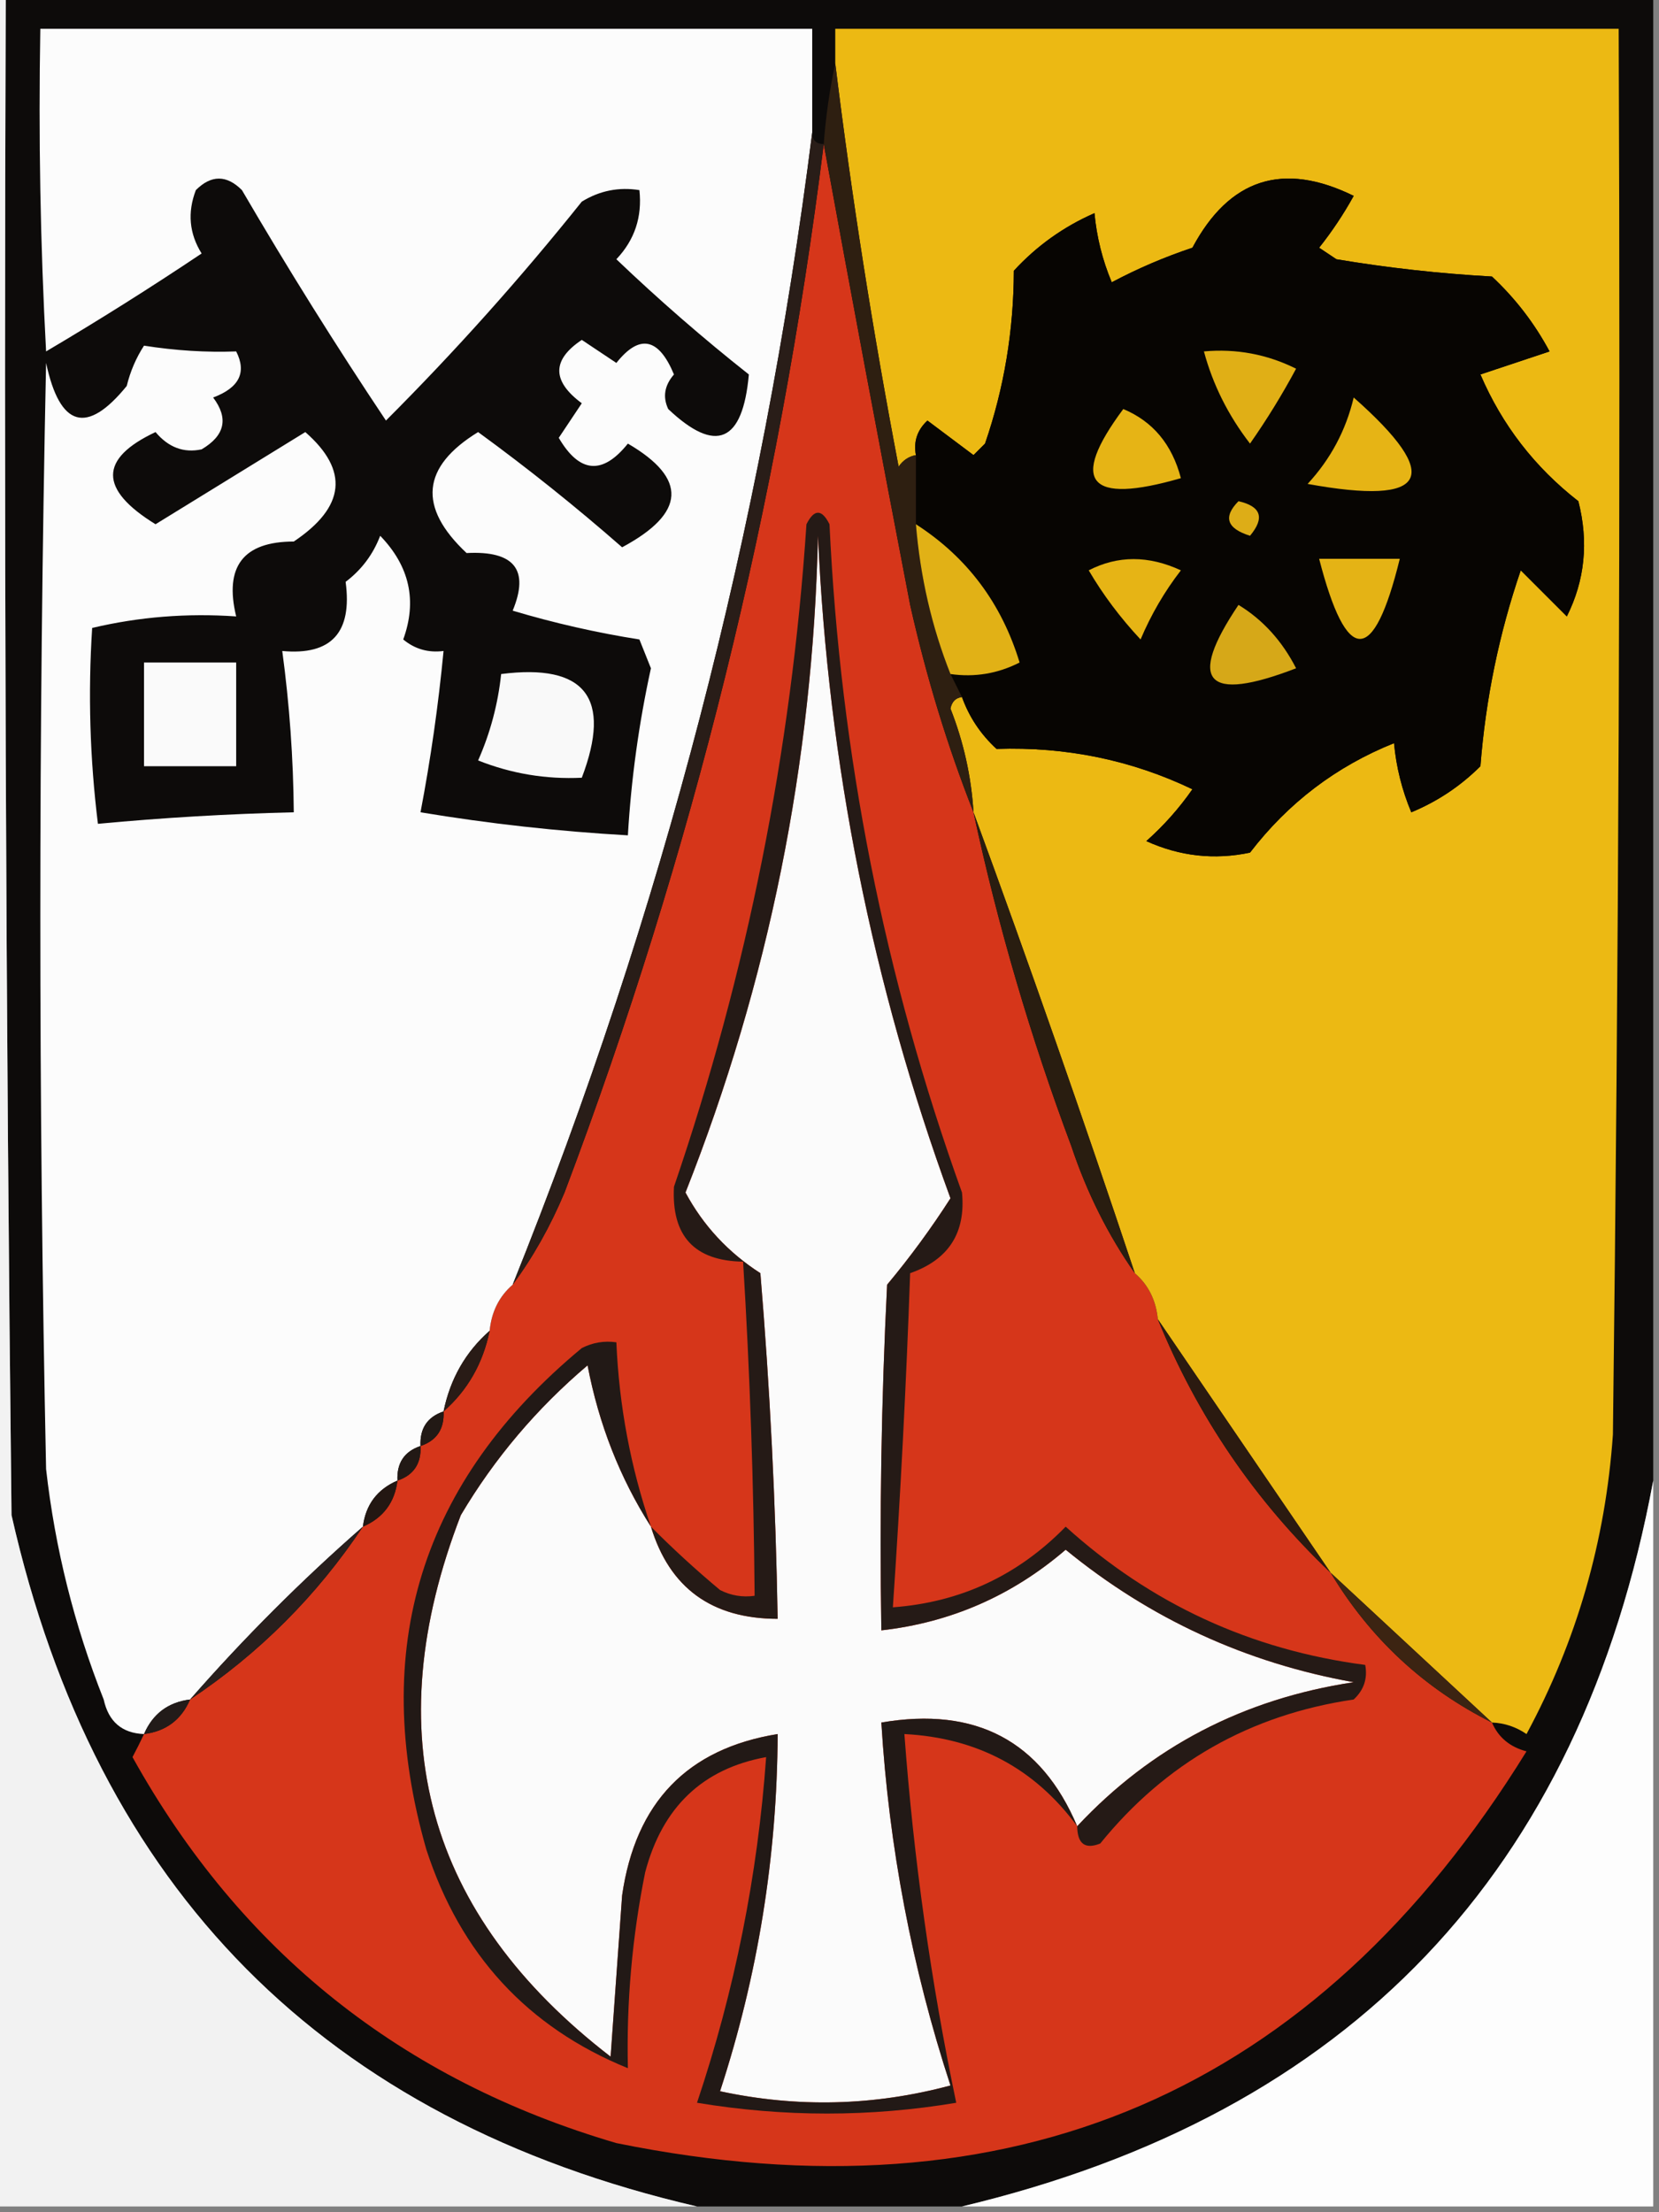 <?xml version="1.0" encoding="UTF-8"?>
<!DOCTYPE svg PUBLIC "-//W3C//DTD SVG 1.1//EN" "http://www.w3.org/Graphics/SVG/1.1/DTD/svg11.dtd">
<svg xmlns="http://www.w3.org/2000/svg" version="1.1" width="144px" height="192px" style="shape-rendering:geometricPrecision; text-rendering:geometricPrecision; image-rendering:optimizeQuality; fill-rule:evenodd; clip-rule:evenodd" xmlns:xlink="http://www.w3.org/1999/xlink">
<rect width="100%" height="100%" fill="#808080" stroke="none"/>
<g><path style="opacity:1" fill="#0d0b0a" d="M 0.5,-0.5 C 48.167,-0.5 95.833,-0.5 143.5,-0.5C 143.5,42.5 143.5,85.5 143.5,128.5C 137.191,162.477 117.191,183.477 83.5,191.5C 75.833,191.5 68.167,191.5 60.5,191.5C 28.181,184.014 8.347,164.014 1,131.5C 0.5,87.501 0.333,43.501 0.5,-0.5 Z"/></g>
<g><path style="opacity:1" fill="#d6361a" d="M 71.5,12.5 C 73.909,25.719 76.409,39.053 79,52.5C 80.407,58.765 82.24,64.765 84.5,70.5C 86.612,80.341 89.445,90.007 93,99.5C 94.337,103.507 96.17,107.173 98.5,110.5C 99.674,111.514 100.34,112.847 100.5,114.5C 103.944,122.935 108.944,130.269 115.5,136.5C 118.933,142.207 123.6,146.541 129.5,149.5C 130.058,150.79 131.058,151.623 132.5,152C 114.186,181.651 87.853,192.984 53.5,186C 34.876,180.534 20.876,169.367 11.5,152.5C 11.863,151.817 12.196,151.15 12.5,150.5C 14.404,150.262 15.738,149.262 16.5,147.5C 22.5,143.5 27.5,138.5 31.5,132.5C 33.262,131.738 34.262,130.404 34.5,128.5C 35.906,128.027 36.573,127.027 36.5,125.5C 37.906,125.027 38.573,124.027 38.5,122.5C 40.588,120.664 41.921,118.331 42.5,115.5C 42.66,113.847 43.326,112.514 44.5,111.5C 46.263,109.115 47.763,106.448 49,103.5C 60.104,74.083 67.604,43.749 71.5,12.5 Z"/></g>
<g><path style="opacity:1" fill="#ecb913" d="M 129.5,149.5 C 124.813,145.145 120.146,140.812 115.5,136.5C 110.493,129.162 105.493,121.828 100.5,114.5C 100.34,112.847 99.674,111.514 98.5,110.5C 94.014,97.04 89.347,83.706 84.5,70.5C 84.308,67.399 83.642,64.399 82.5,61.5C 82.624,60.893 82.957,60.56 83.5,60.5C 84.118,62.229 85.118,63.729 86.5,65C 92.541,64.798 98.208,65.965 103.5,68.5C 102.352,70.149 101.019,71.649 99.5,73C 102.406,74.319 105.406,74.652 108.5,74C 111.815,69.682 115.981,66.515 121,64.5C 121.192,66.577 121.692,68.577 122.5,70.5C 124.772,69.559 126.772,68.225 128.5,66.5C 128.956,60.653 130.122,54.987 132,49.5C 133.333,50.833 134.667,52.167 136,53.5C 137.57,50.367 137.903,47.033 137,43.5C 133.21,40.547 130.377,36.88 128.5,32.5C 130.5,31.833 132.5,31.167 134.5,30.5C 133.197,28.063 131.53,25.896 129.5,24C 124.961,23.747 120.461,23.247 116,22.5C 115.5,22.167 115,21.833 114.5,21.5C 115.624,20.086 116.624,18.586 117.5,17C 111.376,13.993 106.71,15.493 103.5,21.5C 101.085,22.305 98.751,23.305 96.5,24.5C 95.692,22.577 95.192,20.577 95,18.5C 92.314,19.676 89.981,21.343 88,23.5C 87.988,28.684 87.155,33.684 85.5,38.5C 85.167,38.833 84.833,39.167 84.5,39.5C 83.167,38.5 81.833,37.5 80.5,36.5C 79.614,37.325 79.281,38.325 79.5,39.5C 78.883,39.611 78.383,39.944 78,40.5C 75.757,28.751 73.923,17.084 72.5,5.5C 72.5,4.5 72.5,3.5 72.5,2.5C 95.167,2.5 117.833,2.5 140.5,2.5C 140.667,43.168 140.5,83.835 140,124.5C 139.356,133.75 136.856,142.417 132.5,150.5C 131.583,149.873 130.583,149.539 129.5,149.5 Z"/></g>
<g><path style="opacity:1" fill="#070502" d="M 83.5,60.5 C 83.167,59.833 82.833,59.167 82.5,58.5C 84.604,58.799 86.604,58.466 88.5,57.5C 86.938,52.357 83.938,48.357 79.5,45.5C 79.5,43.5 79.5,41.5 79.5,39.5C 79.281,38.325 79.614,37.325 80.5,36.5C 81.833,37.5 83.167,38.5 84.5,39.5C 84.833,39.167 85.167,38.833 85.5,38.5C 87.155,33.684 87.988,28.684 88,23.5C 89.981,21.343 92.314,19.676 95,18.5C 95.192,20.577 95.692,22.577 96.5,24.5C 98.751,23.305 101.085,22.305 103.5,21.5C 106.71,15.493 111.376,13.993 117.5,17C 116.624,18.586 115.624,20.086 114.5,21.5C 115,21.833 115.5,22.167 116,22.5C 120.461,23.247 124.961,23.747 129.5,24C 131.53,25.896 133.197,28.063 134.5,30.5C 132.5,31.167 130.5,31.833 128.5,32.5C 130.377,36.88 133.21,40.547 137,43.5C 137.903,47.033 137.57,50.367 136,53.5C 134.667,52.167 133.333,50.833 132,49.5C 130.122,54.987 128.956,60.653 128.5,66.5C 126.772,68.225 124.772,69.559 122.5,70.5C 121.692,68.577 121.192,66.577 121,64.5C 115.981,66.515 111.815,69.682 108.5,74C 105.406,74.652 102.406,74.319 99.5,73C 101.019,71.649 102.352,70.149 103.5,68.5C 98.208,65.965 92.541,64.798 86.5,65C 85.118,63.729 84.118,62.229 83.5,60.5 Z"/></g>
<g><path style="opacity:1" fill="#2e1f11" d="M 72.5,5.5 C 73.923,17.084 75.757,28.751 78,40.5C 78.383,39.944 78.883,39.611 79.5,39.5C 79.5,41.5 79.5,43.5 79.5,45.5C 79.882,50.092 80.882,54.425 82.5,58.5C 82.833,59.167 83.167,59.833 83.5,60.5C 82.957,60.56 82.624,60.893 82.5,61.5C 83.642,64.399 84.308,67.399 84.5,70.5C 82.24,64.765 80.407,58.765 79,52.5C 76.409,39.053 73.909,25.719 71.5,12.5C 71.674,10.139 72.007,7.806 72.5,5.5 Z"/></g>
<g><path style="opacity:1" fill="#fcfcfc" d="M 70.5,11.5 C 66.169,45.849 57.502,79.182 44.5,111.5C 43.326,112.514 42.66,113.847 42.5,115.5C 40.412,117.336 39.079,119.669 38.5,122.5C 37.094,122.973 36.427,123.973 36.5,125.5C 35.094,125.973 34.427,126.973 34.5,128.5C 32.738,129.262 31.738,130.596 31.5,132.5C 26.167,137.167 21.167,142.167 16.5,147.5C 14.596,147.738 13.262,148.738 12.5,150.5C 10.589,150.426 9.422,149.426 9,147.5C 6.445,141.057 4.778,134.39 4,127.5C 3.333,95.5 3.333,63.5 4,31.5C 5.199,37.091 7.533,37.758 11,33.5C 11.309,32.234 11.809,31.067 12.5,30C 15.225,30.429 17.892,30.596 20.5,30.5C 21.429,32.322 20.762,33.655 18.5,34.5C 19.859,36.306 19.525,37.806 17.5,39C 15.953,39.333 14.62,38.833 13.5,37.5C 8.585,39.809 8.585,42.475 13.5,45.5C 17.833,42.833 22.167,40.167 26.5,37.5C 30.31,40.832 29.977,43.998 25.5,47C 21.118,47.003 19.451,49.169 20.5,53.5C 16.233,53.203 12.066,53.536 8,54.5C 7.634,60.175 7.8,65.841 8.5,71.5C 14.152,70.968 19.819,70.635 25.5,70.5C 25.46,65.808 25.127,61.141 24.5,56.5C 28.759,56.898 30.592,54.898 30,50.5C 31.385,49.45 32.385,48.116 33,46.5C 35.553,49.142 36.22,52.142 35,55.5C 36.011,56.337 37.178,56.67 38.5,56.5C 38.05,61.202 37.383,65.868 36.5,70.5C 42.459,71.489 48.459,72.156 54.5,72.5C 54.785,67.622 55.452,62.789 56.5,58C 56.167,57.167 55.833,56.333 55.5,55.5C 51.769,54.91 48.102,54.076 44.5,53C 45.972,49.448 44.638,47.782 40.5,48C 36.252,44.016 36.586,40.516 41.5,37.5C 45.811,40.643 49.978,43.977 54,47.5C 59.53,44.533 59.697,41.533 54.5,38.5C 52.302,41.243 50.302,41.077 48.5,38C 49.167,37 49.833,36 50.5,35C 47.895,33.069 47.895,31.236 50.5,29.5C 51.5,30.167 52.5,30.833 53.5,31.5C 55.505,28.972 57.171,29.305 58.5,32.5C 57.674,33.451 57.508,34.451 58,35.5C 62.136,39.412 64.47,38.412 65,32.5C 61.019,29.353 57.185,26.02 53.5,22.5C 55.086,20.827 55.753,18.827 55.5,16.5C 53.712,16.215 52.045,16.548 50.5,17.5C 45.175,24.157 39.509,30.49 33.5,36.5C 29.136,29.966 24.969,23.3 21,16.5C 19.667,15.167 18.333,15.167 17,16.5C 16.257,18.441 16.424,20.274 17.5,22C 13.084,24.958 8.584,27.792 4,30.5C 3.5,21.173 3.334,11.839 3.5,2.5C 25.833,2.5 48.167,2.5 70.5,2.5C 70.5,5.5 70.5,8.5 70.5,11.5 Z"/></g>
<g><path style="opacity:1" fill="#e0af16" d="M 104.5,30.5 C 107.32,30.247 109.986,30.747 112.5,32C 111.292,34.25 109.959,36.417 108.5,38.5C 106.607,36.048 105.274,33.381 104.5,30.5 Z"/></g>
<g><path style="opacity:1" fill="#e6b415" d="M 97.5,35.5 C 100.068,36.574 101.735,38.574 102.5,41.5C 94.455,43.829 92.788,41.829 97.5,35.5 Z"/></g>
<g><path style="opacity:1" fill="#e6b415" d="M 117.5,34.5 C 125.332,41.415 123.999,43.915 113.5,42C 115.495,39.843 116.828,37.343 117.5,34.5 Z"/></g>
<g><path style="opacity:1" fill="#ddad17" d="M 107.5,43.5 C 109.465,43.948 109.798,44.948 108.5,46.5C 106.481,45.867 106.147,44.867 107.5,43.5 Z"/></g>
<g><path style="opacity:1" fill="#e1b116" d="M 79.5,45.5 C 83.938,48.357 86.938,52.357 88.5,57.5C 86.604,58.466 84.604,58.799 82.5,58.5C 80.882,54.425 79.882,50.092 79.5,45.5 Z"/></g>
<g><path style="opacity:1" fill="#e6b415" d="M 94.5,49.5 C 97.024,48.2 99.691,48.2 102.5,49.5C 101.081,51.336 99.914,53.336 99,55.5C 97.236,53.611 95.736,51.611 94.5,49.5 Z"/></g>
<g><path style="opacity:1" fill="#e4b315" d="M 114.5,48.5 C 116.833,48.5 119.167,48.5 121.5,48.5C 119.227,57.767 116.893,57.767 114.5,48.5 Z"/></g>
<g><path style="opacity:1" fill="#fbfbfb" d="M 93.5,158.5 C 90.368,151.096 84.701,148.096 76.5,149.5C 77.157,160.282 79.157,170.782 82.5,181C 75.879,182.778 69.213,182.944 62.5,181.5C 65.788,171.438 67.455,161.104 67.5,150.5C 59.664,151.768 55.164,156.434 54,164.5C 53.667,169.167 53.333,173.833 53,178.5C 36.997,166.162 32.663,150.495 40,131.5C 42.916,126.58 46.582,122.247 51,118.5C 51.976,123.612 53.809,128.278 56.5,132.5C 58.12,137.823 61.786,140.49 67.5,140.5C 67.332,130.486 66.832,120.486 66,110.5C 63.206,108.7 61.039,106.367 59.5,103.5C 66.726,85.204 70.559,66.204 71,46.5C 71.881,66.291 75.714,85.458 82.5,104C 80.839,106.594 79.006,109.094 77,111.5C 76.5,121.494 76.334,131.494 76.5,141.5C 82.53,140.82 87.863,138.486 92.5,134.5C 99.826,140.496 108.159,144.329 117.5,146C 107.939,147.445 99.939,151.612 93.5,158.5 Z"/></g>
<g><path style="opacity:1" fill="#d6a818" d="M 107.5,52.5 C 109.619,53.791 111.285,55.625 112.5,58C 104.674,61.017 103.007,59.184 107.5,52.5 Z"/></g>
<g><path style="opacity:1" fill="#fafafa" d="M 12.5,57.5 C 15.167,57.5 17.833,57.5 20.5,57.5C 20.5,60.5 20.5,63.5 20.5,66.5C 17.833,66.5 15.167,66.5 12.5,66.5C 12.5,63.5 12.5,60.5 12.5,57.5 Z"/></g>
<g><path style="opacity:1" fill="#f9f9f9" d="M 43.5,58.5 C 50.801,57.571 53.135,60.571 50.5,67.5C 47.393,67.649 44.393,67.149 41.5,66C 42.554,63.618 43.221,61.118 43.5,58.5 Z"/></g>
<g><path style="opacity:1" fill="#291d10" d="M 84.5,70.5 C 89.347,83.706 94.014,97.04 98.5,110.5C 96.17,107.173 94.337,103.507 93,99.5C 89.445,90.007 86.612,80.341 84.5,70.5 Z"/></g>
<g><path style="opacity:1" fill="#291d18" d="M 70.5,11.5 C 70.5,12.167 70.833,12.5 71.5,12.5C 67.604,43.749 60.104,74.083 49,103.5C 47.763,106.448 46.263,109.115 44.5,111.5C 57.502,79.182 66.169,45.849 70.5,11.5 Z"/></g>
<g><path style="opacity:1" fill="#291b16" d="M 42.5,115.5 C 41.921,118.331 40.588,120.664 38.5,122.5C 39.079,119.669 40.412,117.336 42.5,115.5 Z"/></g>
<g><path style="opacity:1" fill="#2b1a10" d="M 100.5,114.5 C 105.493,121.828 110.493,129.162 115.5,136.5C 108.944,130.269 103.944,122.935 100.5,114.5 Z"/></g>
<g><path style="opacity:1" fill="#221915" d="M 38.5,122.5 C 38.573,124.027 37.906,125.027 36.5,125.5C 36.427,123.973 37.094,122.973 38.5,122.5 Z"/></g>
<g><path style="opacity:1" fill="#f2f2f2" d="M -0.5,-0.5 C -0.167,-0.5 0.167,-0.5 0.5,-0.5C 0.333,43.501 0.5,87.501 1,131.5C 8.347,164.014 28.181,184.014 60.5,191.5C 40.167,191.5 19.833,191.5 -0.5,191.5C -0.5,127.5 -0.5,63.5 -0.5,-0.5 Z"/></g>
<g><path style="opacity:1" fill="#221915" d="M 36.5,125.5 C 36.573,127.027 35.906,128.027 34.5,128.5C 34.427,126.973 35.094,125.973 36.5,125.5 Z"/></g>
<g><path style="opacity:1" fill="#231712" d="M 34.5,128.5 C 34.262,130.404 33.262,131.738 31.5,132.5C 31.738,130.596 32.738,129.262 34.5,128.5 Z"/></g>
<g><path style="opacity:1" fill="#fdfdfd" d="M 143.5,128.5 C 143.5,149.5 143.5,170.5 143.5,191.5C 123.5,191.5 103.5,191.5 83.5,191.5C 117.191,183.477 137.191,162.477 143.5,128.5 Z"/></g>
<g><path style="opacity:1" fill="#3c2412" d="M 115.5,136.5 C 120.146,140.812 124.813,145.145 129.5,149.5C 123.6,146.541 118.933,142.207 115.5,136.5 Z"/></g>
<g><path style="opacity:1" fill="#281f1d" d="M 31.5,132.5 C 27.5,138.5 22.5,143.5 16.5,147.5C 21.167,142.167 26.167,137.167 31.5,132.5 Z"/></g>
<g><path style="opacity:1" fill="#251a16" d="M 93.5,158.5 C 99.939,151.612 107.939,147.445 117.5,146C 108.159,144.329 99.826,140.496 92.5,134.5C 87.863,138.486 82.53,140.82 76.5,141.5C 76.334,131.494 76.5,121.494 77,111.5C 79.006,109.094 80.839,106.594 82.5,104C 75.714,85.458 71.881,66.291 71,46.5C 70.559,66.204 66.726,85.204 59.5,103.5C 61.039,106.367 63.206,108.7 66,110.5C 66.832,120.486 67.332,130.486 67.5,140.5C 61.786,140.49 58.12,137.823 56.5,132.5C 58.383,134.398 60.383,136.231 62.5,138C 63.448,138.483 64.448,138.649 65.5,138.5C 65.425,128.822 65.092,119.156 64.5,109.5C 60.271,109.436 58.271,107.27 58.5,103C 64.853,84.389 68.687,65.223 70,45.5C 70.667,44.167 71.333,44.167 72,45.5C 72.936,65.462 76.77,84.795 83.5,103.5C 83.84,106.997 82.34,109.331 79,110.5C 78.659,120.183 78.159,129.849 77.5,139.5C 83.367,139.067 88.367,136.734 92.5,132.5C 99.905,139.202 108.571,143.202 118.5,144.5C 118.719,145.675 118.386,146.675 117.5,147.5C 108.515,148.824 101.182,152.991 95.5,160C 94.184,160.528 93.517,160.028 93.5,158.5 Z"/></g>
<g><path style="opacity:1" fill="#221b19" d="M 16.5,147.5 C 15.738,149.262 14.404,150.262 12.5,150.5C 13.262,148.738 14.596,147.738 16.5,147.5 Z"/></g>
<g><path style="opacity:1" fill="#221916" d="M 56.5,132.5 C 53.809,128.278 51.976,123.612 51,118.5C 46.582,122.247 42.916,126.58 40,131.5C 32.663,150.495 36.997,166.162 53,178.5C 53.333,173.833 53.667,169.167 54,164.5C 55.164,156.434 59.664,151.768 67.5,150.5C 67.455,161.104 65.788,171.438 62.5,181.5C 69.213,182.944 75.879,182.778 82.5,181C 79.157,170.782 77.157,160.282 76.5,149.5C 84.701,148.096 90.368,151.096 93.5,158.5C 89.817,153.49 84.817,150.823 78.5,150.5C 79.303,161.329 80.803,171.996 83,182.5C 75.543,183.75 68.043,183.75 60.5,182.5C 63.768,172.762 65.768,162.762 66.5,152.5C 60.993,153.502 57.493,156.836 56,162.5C 54.869,168.112 54.369,173.779 54.5,179.5C 45.791,175.953 39.958,169.62 37,160.5C 32.026,143.086 36.526,128.586 50.5,117C 51.448,116.517 52.448,116.351 53.5,116.5C 53.734,122.002 54.734,127.336 56.5,132.5 Z"/></g>
</svg>
